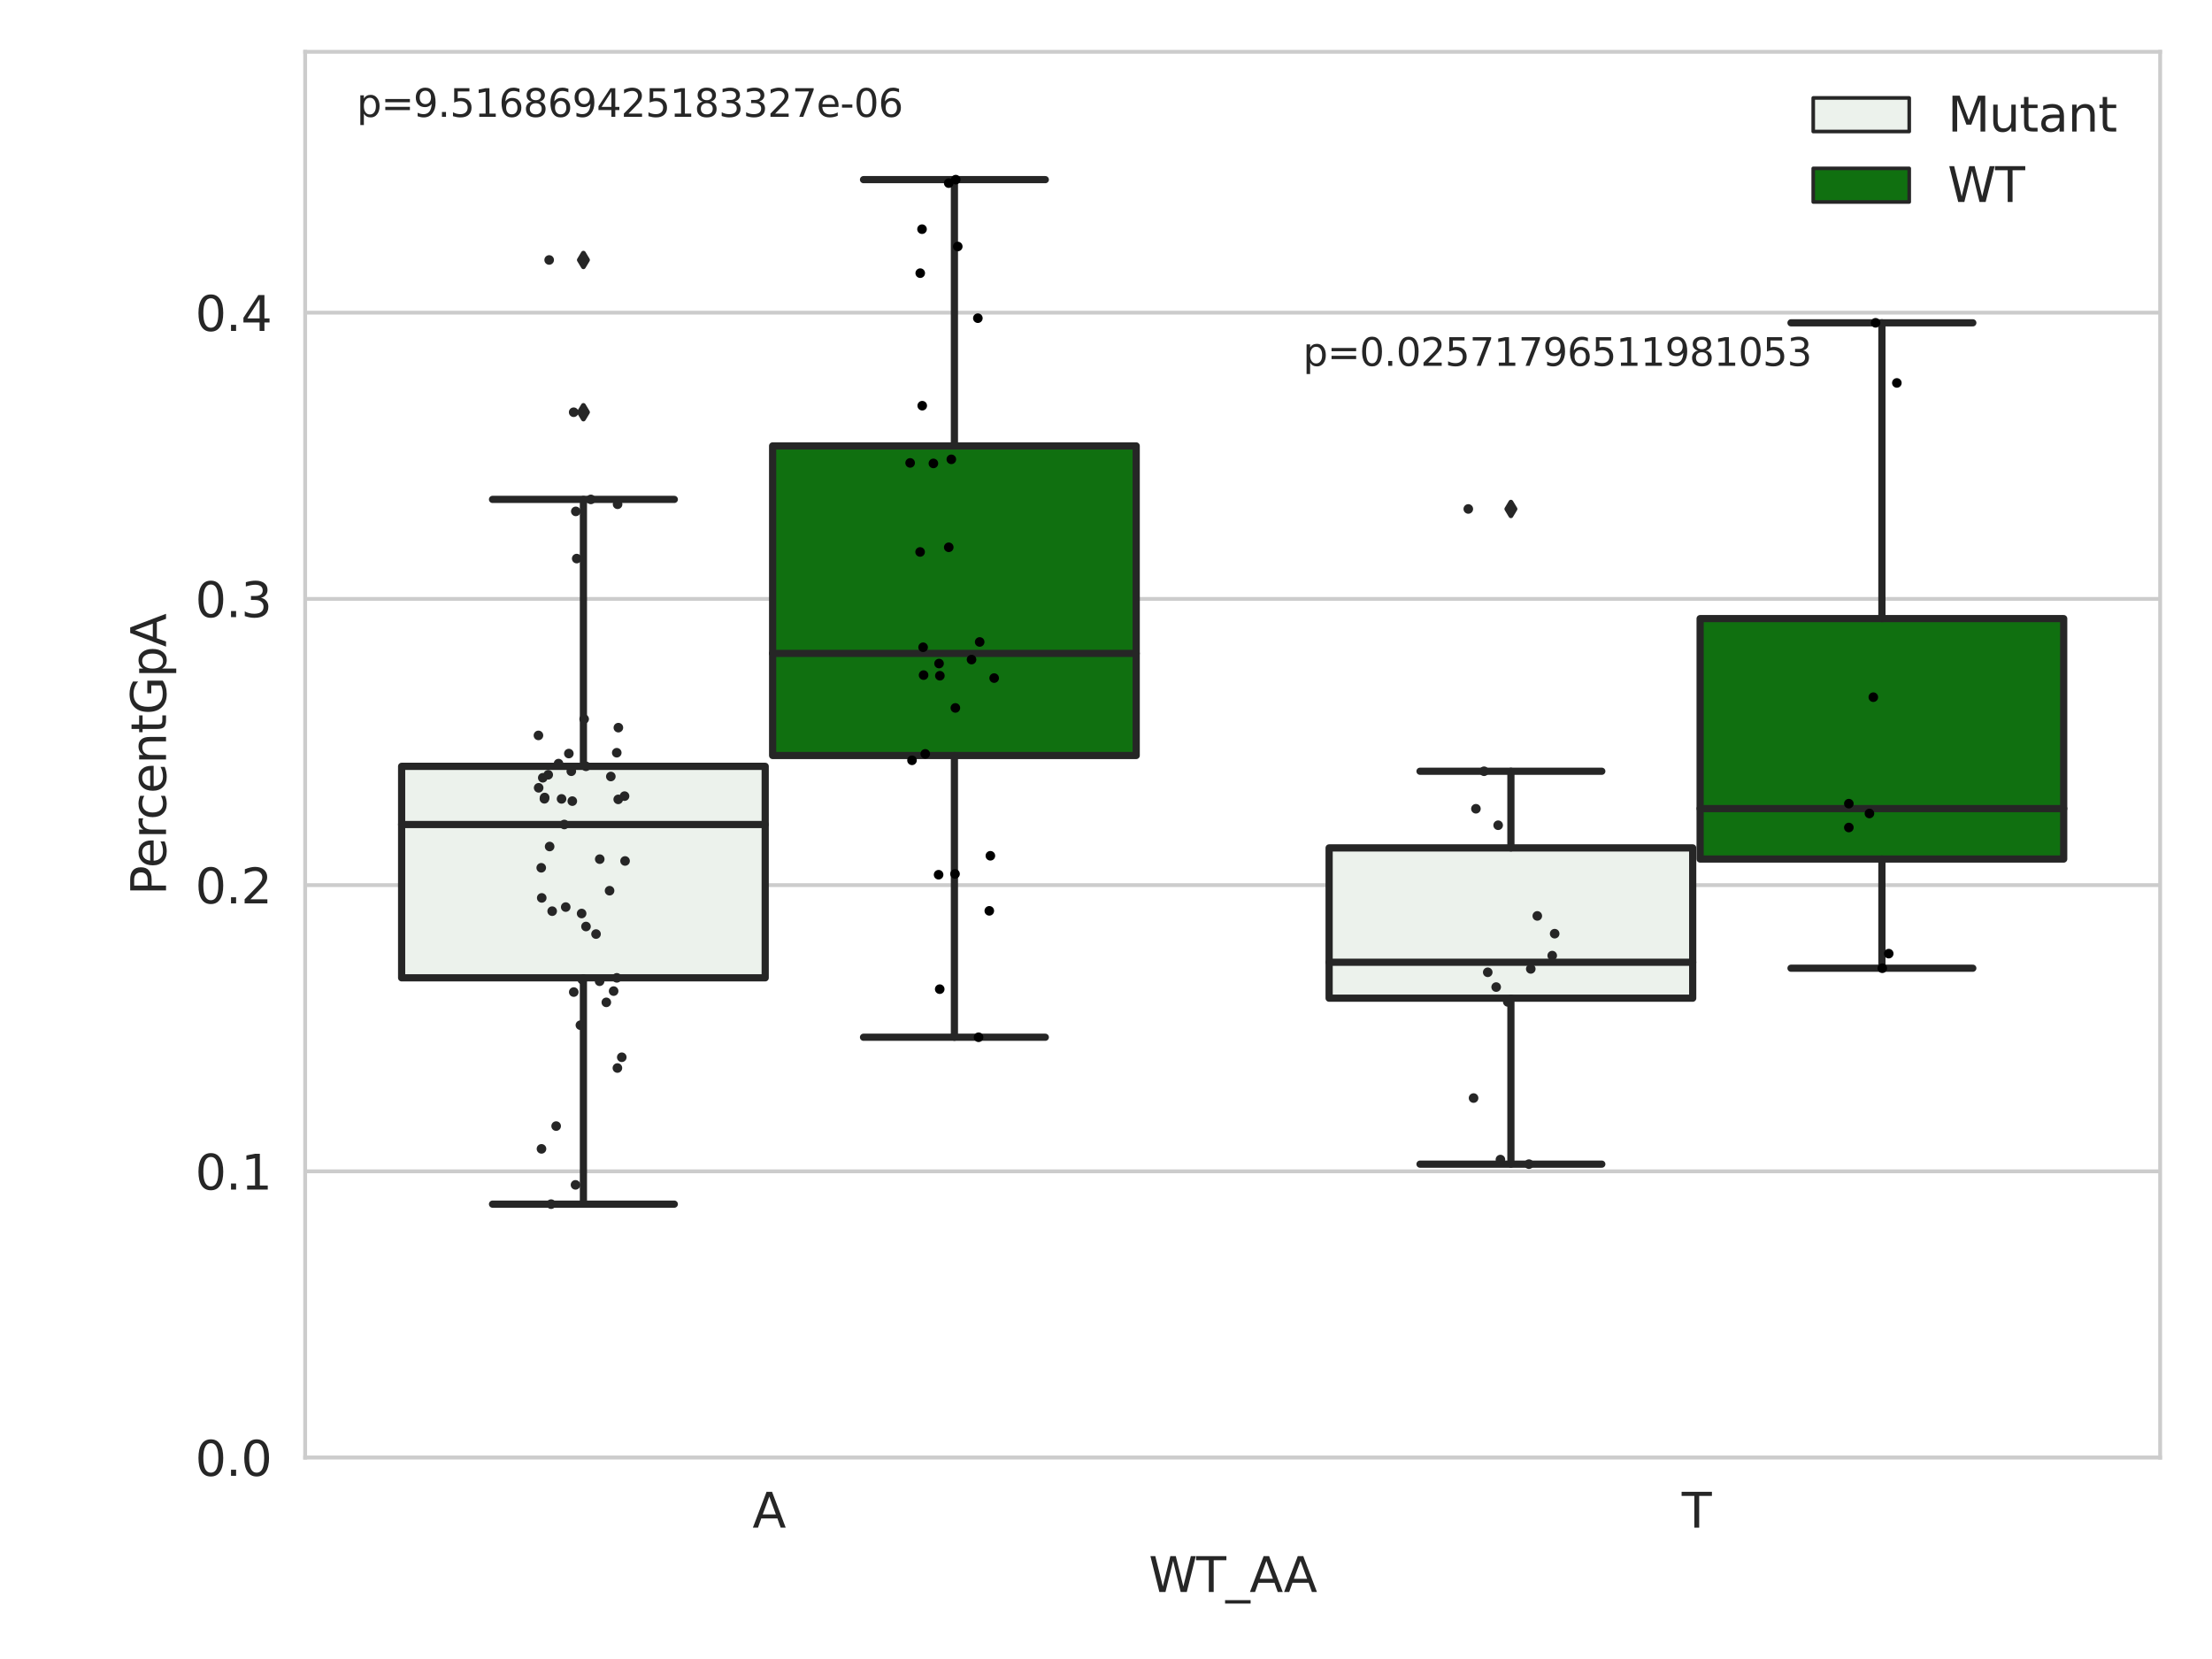 <?xml version="1.0" encoding="utf-8" standalone="no"?>
<!DOCTYPE svg PUBLIC "-//W3C//DTD SVG 1.1//EN"
  "http://www.w3.org/Graphics/SVG/1.1/DTD/svg11.dtd">
<svg xmlns:xlink="http://www.w3.org/1999/xlink" width="460.8pt" height="345.6pt" viewBox="0 0 460.8 345.6" xmlns="http://www.w3.org/2000/svg" version="1.1">
 <defs>
  <style type="text/css">*{stroke-linejoin: round; stroke-linecap: butt}</style>
 </defs>
 <g id="figure_1">
  <g id="patch_1">
   <path d="M 0 345.6 
L 460.8 345.6 
L 460.8 0 
L 0 0 
z
" style="fill: #ffffff"/>
  </g>
  <g id="axes_1">
   <g id="patch_2">
    <path d="M 63.571 303.64 
L 450 303.64 
L 450 10.8 
L 63.571 10.8 
z
" style="fill: #ffffff"/>
   </g>
   <g id="matplotlib.axis_1">
    <g id="xtick_1">
     <g id="text_1">
      <!-- A -->
      <g style="fill: #262626" transform="translate(156.758 318.238)scale(0.1 -0.1)">
       <defs>
        <path id="DejaVuSans-41" d="M 2188 4044 
L 1331 1722 
L 3047 1722 
L 2188 4044 
z
M 1831 4666 
L 2547 4666 
L 4325 0 
L 3669 0 
L 3244 1197 
L 1141 1197 
L 716 0 
L 50 0 
L 1831 4666 
z
" transform="scale(0.016)"/>
       </defs>
       <use xlink:href="#DejaVuSans-41"/>
      </g>
     </g>
    </g>
    <g id="xtick_2">
     <g id="text_2">
      <!-- T -->
      <g style="fill: #262626" transform="translate(350.339 318.238)scale(0.1 -0.1)">
       <defs>
        <path id="DejaVuSans-54" d="M -19 4666 
L 3928 4666 
L 3928 4134 
L 2272 4134 
L 2272 0 
L 1638 0 
L 1638 4134 
L -19 4134 
L -19 4666 
z
" transform="scale(0.016)"/>
       </defs>
       <use xlink:href="#DejaVuSans-54"/>
      </g>
     </g>
    </g>
    <g id="text_3">
     <!-- WT_AA -->
     <g style="fill: #262626" transform="translate(239.31 331.638)scale(0.1 -0.1)">
      <defs>
       <path id="DejaVuSans-57" d="M 213 4666 
L 850 4666 
L 1831 722 
L 2809 4666 
L 3519 4666 
L 4500 722 
L 5478 4666 
L 6119 4666 
L 4947 0 
L 4153 0 
L 3169 4050 
L 2175 0 
L 1381 0 
L 213 4666 
z
" transform="scale(0.016)"/>
       <path id="DejaVuSans-5f" d="M 3263 -1063 
L 3263 -1509 
L -63 -1509 
L -63 -1063 
L 3263 -1063 
z
" transform="scale(0.016)"/>
      </defs>
      <use xlink:href="#DejaVuSans-57"/>
      <use xlink:href="#DejaVuSans-54" x="98.877"/>
      <use xlink:href="#DejaVuSans-5f" x="159.961"/>
      <use xlink:href="#DejaVuSans-41" x="209.961"/>
      <use xlink:href="#DejaVuSans-41" x="281.119"/>
     </g>
    </g>
   </g>
   <g id="matplotlib.axis_2">
    <g id="ytick_1">
     <g id="line2d_1">
      <path d="M 63.571 303.64 
L 450 303.64 
" clip-path="url(#pad3e7ba32c)" style="fill: none; stroke: #cccccc; stroke-width: 0.8; stroke-linecap: round"/>
     </g>
     <g id="text_4">
      <!-- 0.0 -->
      <g style="fill: #262626" transform="translate(40.668 307.439)scale(0.1 -0.1)">
       <defs>
        <path id="DejaVuSans-30" d="M 2034 4250 
Q 1547 4250 1301 3770 
Q 1056 3291 1056 2328 
Q 1056 1369 1301 889 
Q 1547 409 2034 409 
Q 2525 409 2770 889 
Q 3016 1369 3016 2328 
Q 3016 3291 2770 3770 
Q 2525 4250 2034 4250 
z
M 2034 4750 
Q 2819 4750 3233 4129 
Q 3647 3509 3647 2328 
Q 3647 1150 3233 529 
Q 2819 -91 2034 -91 
Q 1250 -91 836 529 
Q 422 1150 422 2328 
Q 422 3509 836 4129 
Q 1250 4750 2034 4750 
z
" transform="scale(0.016)"/>
        <path id="DejaVuSans-2e" d="M 684 794 
L 1344 794 
L 1344 0 
L 684 0 
L 684 794 
z
" transform="scale(0.016)"/>
       </defs>
       <use xlink:href="#DejaVuSans-30"/>
       <use xlink:href="#DejaVuSans-2e" x="63.623"/>
       <use xlink:href="#DejaVuSans-30" x="95.41"/>
      </g>
     </g>
    </g>
    <g id="ytick_2">
     <g id="line2d_2">
      <path d="M 63.571 244.014 
L 450 244.014 
" clip-path="url(#pad3e7ba32c)" style="fill: none; stroke: #cccccc; stroke-width: 0.8; stroke-linecap: round"/>
     </g>
     <g id="text_5">
      <!-- 0.1 -->
      <g style="fill: #262626" transform="translate(40.668 247.813)scale(0.1 -0.1)">
       <defs>
        <path id="DejaVuSans-31" d="M 794 531 
L 1825 531 
L 1825 4091 
L 703 3866 
L 703 4441 
L 1819 4666 
L 2450 4666 
L 2450 531 
L 3481 531 
L 3481 0 
L 794 0 
L 794 531 
z
" transform="scale(0.016)"/>
       </defs>
       <use xlink:href="#DejaVuSans-30"/>
       <use xlink:href="#DejaVuSans-2e" x="63.623"/>
       <use xlink:href="#DejaVuSans-31" x="95.41"/>
      </g>
     </g>
    </g>
    <g id="ytick_3">
     <g id="line2d_3">
      <path d="M 63.571 184.388 
L 450 184.388 
" clip-path="url(#pad3e7ba32c)" style="fill: none; stroke: #cccccc; stroke-width: 0.8; stroke-linecap: round"/>
     </g>
     <g id="text_6">
      <!-- 0.2 -->
      <g style="fill: #262626" transform="translate(40.668 188.187)scale(0.1 -0.1)">
       <defs>
        <path id="DejaVuSans-32" d="M 1228 531 
L 3431 531 
L 3431 0 
L 469 0 
L 469 531 
Q 828 903 1448 1529 
Q 2069 2156 2228 2338 
Q 2531 2678 2651 2914 
Q 2772 3150 2772 3378 
Q 2772 3750 2511 3984 
Q 2250 4219 1831 4219 
Q 1534 4219 1204 4116 
Q 875 4013 500 3803 
L 500 4441 
Q 881 4594 1212 4672 
Q 1544 4750 1819 4750 
Q 2544 4750 2975 4387 
Q 3406 4025 3406 3419 
Q 3406 3131 3298 2873 
Q 3191 2616 2906 2266 
Q 2828 2175 2409 1742 
Q 1991 1309 1228 531 
z
" transform="scale(0.016)"/>
       </defs>
       <use xlink:href="#DejaVuSans-30"/>
       <use xlink:href="#DejaVuSans-2e" x="63.623"/>
       <use xlink:href="#DejaVuSans-32" x="95.41"/>
      </g>
     </g>
    </g>
    <g id="ytick_4">
     <g id="line2d_4">
      <path d="M 63.571 124.762 
L 450 124.762 
" clip-path="url(#pad3e7ba32c)" style="fill: none; stroke: #cccccc; stroke-width: 0.8; stroke-linecap: round"/>
     </g>
     <g id="text_7">
      <!-- 0.3 -->
      <g style="fill: #262626" transform="translate(40.668 128.561)scale(0.1 -0.1)">
       <defs>
        <path id="DejaVuSans-33" d="M 2597 2516 
Q 3050 2419 3304 2112 
Q 3559 1806 3559 1356 
Q 3559 666 3084 287 
Q 2609 -91 1734 -91 
Q 1441 -91 1130 -33 
Q 819 25 488 141 
L 488 750 
Q 750 597 1062 519 
Q 1375 441 1716 441 
Q 2309 441 2620 675 
Q 2931 909 2931 1356 
Q 2931 1769 2642 2001 
Q 2353 2234 1838 2234 
L 1294 2234 
L 1294 2753 
L 1863 2753 
Q 2328 2753 2575 2939 
Q 2822 3125 2822 3475 
Q 2822 3834 2567 4026 
Q 2313 4219 1838 4219 
Q 1578 4219 1281 4162 
Q 984 4106 628 3988 
L 628 4550 
Q 988 4650 1302 4700 
Q 1616 4750 1894 4750 
Q 2613 4750 3031 4423 
Q 3450 4097 3450 3541 
Q 3450 3153 3228 2886 
Q 3006 2619 2597 2516 
z
" transform="scale(0.016)"/>
       </defs>
       <use xlink:href="#DejaVuSans-30"/>
       <use xlink:href="#DejaVuSans-2e" x="63.623"/>
       <use xlink:href="#DejaVuSans-33" x="95.41"/>
      </g>
     </g>
    </g>
    <g id="ytick_5">
     <g id="line2d_5">
      <path d="M 63.571 65.136 
L 450 65.136 
" clip-path="url(#pad3e7ba32c)" style="fill: none; stroke: #cccccc; stroke-width: 0.8; stroke-linecap: round"/>
     </g>
     <g id="text_8">
      <!-- 0.4 -->
      <g style="fill: #262626" transform="translate(40.668 68.935)scale(0.1 -0.1)">
       <defs>
        <path id="DejaVuSans-34" d="M 2419 4116 
L 825 1625 
L 2419 1625 
L 2419 4116 
z
M 2253 4666 
L 3047 4666 
L 3047 1625 
L 3713 1625 
L 3713 1100 
L 3047 1100 
L 3047 0 
L 2419 0 
L 2419 1100 
L 313 1100 
L 313 1709 
L 2253 4666 
z
" transform="scale(0.016)"/>
       </defs>
       <use xlink:href="#DejaVuSans-30"/>
       <use xlink:href="#DejaVuSans-2e" x="63.623"/>
       <use xlink:href="#DejaVuSans-34" x="95.41"/>
      </g>
     </g>
    </g>
    <g id="text_9">
     <!-- PercentGpA -->
     <g style="fill: #262626" transform="translate(34.588 186.497)rotate(-90)scale(0.1 -0.1)">
      <defs>
       <path id="DejaVuSans-50" d="M 1259 4147 
L 1259 2394 
L 2053 2394 
Q 2494 2394 2734 2622 
Q 2975 2850 2975 3272 
Q 2975 3691 2734 3919 
Q 2494 4147 2053 4147 
L 1259 4147 
z
M 628 4666 
L 2053 4666 
Q 2838 4666 3239 4311 
Q 3641 3956 3641 3272 
Q 3641 2581 3239 2228 
Q 2838 1875 2053 1875 
L 1259 1875 
L 1259 0 
L 628 0 
L 628 4666 
z
" transform="scale(0.016)"/>
       <path id="DejaVuSans-65" d="M 3597 1894 
L 3597 1613 
L 953 1613 
Q 991 1019 1311 708 
Q 1631 397 2203 397 
Q 2534 397 2845 478 
Q 3156 559 3463 722 
L 3463 178 
Q 3153 47 2828 -22 
Q 2503 -91 2169 -91 
Q 1331 -91 842 396 
Q 353 884 353 1716 
Q 353 2575 817 3079 
Q 1281 3584 2069 3584 
Q 2775 3584 3186 3129 
Q 3597 2675 3597 1894 
z
M 3022 2063 
Q 3016 2534 2758 2815 
Q 2500 3097 2075 3097 
Q 1594 3097 1305 2825 
Q 1016 2553 972 2059 
L 3022 2063 
z
" transform="scale(0.016)"/>
       <path id="DejaVuSans-72" d="M 2631 2963 
Q 2534 3019 2420 3045 
Q 2306 3072 2169 3072 
Q 1681 3072 1420 2755 
Q 1159 2438 1159 1844 
L 1159 0 
L 581 0 
L 581 3500 
L 1159 3500 
L 1159 2956 
Q 1341 3275 1631 3429 
Q 1922 3584 2338 3584 
Q 2397 3584 2469 3576 
Q 2541 3569 2628 3553 
L 2631 2963 
z
" transform="scale(0.016)"/>
       <path id="DejaVuSans-63" d="M 3122 3366 
L 3122 2828 
Q 2878 2963 2633 3030 
Q 2388 3097 2138 3097 
Q 1578 3097 1268 2742 
Q 959 2388 959 1747 
Q 959 1106 1268 751 
Q 1578 397 2138 397 
Q 2388 397 2633 464 
Q 2878 531 3122 666 
L 3122 134 
Q 2881 22 2623 -34 
Q 2366 -91 2075 -91 
Q 1284 -91 818 406 
Q 353 903 353 1747 
Q 353 2603 823 3093 
Q 1294 3584 2113 3584 
Q 2378 3584 2631 3529 
Q 2884 3475 3122 3366 
z
" transform="scale(0.016)"/>
       <path id="DejaVuSans-6e" d="M 3513 2113 
L 3513 0 
L 2938 0 
L 2938 2094 
Q 2938 2591 2744 2837 
Q 2550 3084 2163 3084 
Q 1697 3084 1428 2787 
Q 1159 2491 1159 1978 
L 1159 0 
L 581 0 
L 581 3500 
L 1159 3500 
L 1159 2956 
Q 1366 3272 1645 3428 
Q 1925 3584 2291 3584 
Q 2894 3584 3203 3211 
Q 3513 2838 3513 2113 
z
" transform="scale(0.016)"/>
       <path id="DejaVuSans-74" d="M 1172 4494 
L 1172 3500 
L 2356 3500 
L 2356 3053 
L 1172 3053 
L 1172 1153 
Q 1172 725 1289 603 
Q 1406 481 1766 481 
L 2356 481 
L 2356 0 
L 1766 0 
Q 1100 0 847 248 
Q 594 497 594 1153 
L 594 3053 
L 172 3053 
L 172 3500 
L 594 3500 
L 594 4494 
L 1172 4494 
z
" transform="scale(0.016)"/>
       <path id="DejaVuSans-47" d="M 3809 666 
L 3809 1919 
L 2778 1919 
L 2778 2438 
L 4434 2438 
L 4434 434 
Q 4069 175 3628 42 
Q 3188 -91 2688 -91 
Q 1594 -91 976 548 
Q 359 1188 359 2328 
Q 359 3472 976 4111 
Q 1594 4750 2688 4750 
Q 3144 4750 3555 4637 
Q 3966 4525 4313 4306 
L 4313 3634 
Q 3963 3931 3569 4081 
Q 3175 4231 2741 4231 
Q 1884 4231 1454 3753 
Q 1025 3275 1025 2328 
Q 1025 1384 1454 906 
Q 1884 428 2741 428 
Q 3075 428 3337 486 
Q 3600 544 3809 666 
z
" transform="scale(0.016)"/>
       <path id="DejaVuSans-70" d="M 1159 525 
L 1159 -1331 
L 581 -1331 
L 581 3500 
L 1159 3500 
L 1159 2969 
Q 1341 3281 1617 3432 
Q 1894 3584 2278 3584 
Q 2916 3584 3314 3078 
Q 3713 2572 3713 1747 
Q 3713 922 3314 415 
Q 2916 -91 2278 -91 
Q 1894 -91 1617 61 
Q 1341 213 1159 525 
z
M 3116 1747 
Q 3116 2381 2855 2742 
Q 2594 3103 2138 3103 
Q 1681 3103 1420 2742 
Q 1159 2381 1159 1747 
Q 1159 1113 1420 752 
Q 1681 391 2138 391 
Q 2594 391 2855 752 
Q 3116 1113 3116 1747 
z
" transform="scale(0.016)"/>
      </defs>
      <use xlink:href="#DejaVuSans-50"/>
      <use xlink:href="#DejaVuSans-65" x="56.678"/>
      <use xlink:href="#DejaVuSans-72" x="118.201"/>
      <use xlink:href="#DejaVuSans-63" x="157.064"/>
      <use xlink:href="#DejaVuSans-65" x="212.045"/>
      <use xlink:href="#DejaVuSans-6e" x="273.568"/>
      <use xlink:href="#DejaVuSans-74" x="336.947"/>
      <use xlink:href="#DejaVuSans-47" x="376.156"/>
      <use xlink:href="#DejaVuSans-70" x="453.646"/>
      <use xlink:href="#DejaVuSans-41" x="517.123"/>
     </g>
    </g>
   </g>
   <g id="patch_3">
    <path d="M 83.666 203.7 
L 159.406 203.7 
L 159.406 159.64 
L 83.666 159.64 
L 83.666 203.7 
z
" clip-path="url(#pad3e7ba32c)" style="fill: #ecf2ec; stroke: #262626; stroke-width: 1.5; stroke-linejoin: miter"/>
   </g>
   <g id="patch_4">
    <path d="M 160.951 157.383 
L 236.691 157.383 
L 236.691 92.894 
L 160.951 92.894 
L 160.951 157.383 
z
" clip-path="url(#pad3e7ba32c)" style="fill: #107010; stroke: #262626; stroke-width: 1.5; stroke-linejoin: miter"/>
   </g>
   <g id="patch_5">
    <path d="M 276.88 207.942 
L 352.62 207.942 
L 352.62 176.633 
L 276.88 176.633 
L 276.88 207.942 
z
" clip-path="url(#pad3e7ba32c)" style="fill: #ecf2ec; stroke: #262626; stroke-width: 1.5; stroke-linejoin: miter"/>
   </g>
   <g id="patch_6">
    <path d="M 354.166 178.954 
L 429.906 178.954 
L 429.906 128.869 
L 354.166 128.869 
L 354.166 178.954 
z
" clip-path="url(#pad3e7ba32c)" style="fill: #107010; stroke: #262626; stroke-width: 1.5; stroke-linejoin: miter"/>
   </g>
   <g id="patch_7">
    <path d="M 160.178 303.64 
L 160.178 303.64 
L 160.178 303.64 
L 160.178 303.64 
z
" clip-path="url(#pad3e7ba32c)" style="fill: #ecf2ec; stroke: #262626; stroke-width: 0.75; stroke-linejoin: miter"/>
   </g>
   <g id="patch_8">
    <path d="M 160.178 303.64 
L 160.178 303.64 
L 160.178 303.64 
L 160.178 303.64 
z
" clip-path="url(#pad3e7ba32c)" style="fill: #107010; stroke: #262626; stroke-width: 0.75; stroke-linejoin: miter"/>
   </g>
   <g id="PathCollection_1"/>
   <g id="PathCollection_2"/>
   <g id="line2d_6">
    <path d="M 121.536 203.7 
L 121.536 250.846 
" clip-path="url(#pad3e7ba32c)" style="fill: none; stroke: #262626; stroke-width: 1.5; stroke-linecap: round"/>
   </g>
   <g id="line2d_7">
    <path d="M 121.536 159.64 
L 121.536 104.035 
" clip-path="url(#pad3e7ba32c)" style="fill: none; stroke: #262626; stroke-width: 1.5; stroke-linecap: round"/>
   </g>
   <g id="line2d_8">
    <path d="M 102.601 250.846 
L 140.471 250.846 
" clip-path="url(#pad3e7ba32c)" style="fill: none; stroke: #262626; stroke-width: 1.5; stroke-linecap: round"/>
   </g>
   <g id="line2d_9">
    <path d="M 102.601 104.035 
L 140.471 104.035 
" clip-path="url(#pad3e7ba32c)" style="fill: none; stroke: #262626; stroke-width: 1.5; stroke-linecap: round"/>
   </g>
   <g id="line2d_10">
    <defs>
     <path id="m703b420d44" d="M -0 1.414 
L 0.849 0 
L 0 -1.414 
L -0.849 -0 
z
" style="stroke: #262626; stroke-linejoin: miter"/>
    </defs>
    <g clip-path="url(#pad3e7ba32c)">
     <use xlink:href="#m703b420d44" x="121.536" y="85.874" style="fill: #262626; stroke: #262626; stroke-linejoin: miter"/>
     <use xlink:href="#m703b420d44" x="121.536" y="54.156" style="fill: #262626; stroke: #262626; stroke-linejoin: miter"/>
    </g>
   </g>
   <g id="line2d_11">
    <path d="M 198.821 157.383 
L 198.821 216.077 
" clip-path="url(#pad3e7ba32c)" style="fill: none; stroke: #262626; stroke-width: 1.5; stroke-linecap: round"/>
   </g>
   <g id="line2d_12">
    <path d="M 198.821 92.894 
L 198.821 37.422 
" clip-path="url(#pad3e7ba32c)" style="fill: none; stroke: #262626; stroke-width: 1.5; stroke-linecap: round"/>
   </g>
   <g id="line2d_13">
    <path d="M 179.886 216.077 
L 217.756 216.077 
" clip-path="url(#pad3e7ba32c)" style="fill: none; stroke: #262626; stroke-width: 1.5; stroke-linecap: round"/>
   </g>
   <g id="line2d_14">
    <path d="M 179.886 37.422 
L 217.756 37.422 
" clip-path="url(#pad3e7ba32c)" style="fill: none; stroke: #262626; stroke-width: 1.5; stroke-linecap: round"/>
   </g>
   <g id="line2d_15"/>
   <g id="line2d_16">
    <path d="M 314.75 207.942 
L 314.75 242.512 
" clip-path="url(#pad3e7ba32c)" style="fill: none; stroke: #262626; stroke-width: 1.5; stroke-linecap: round"/>
   </g>
   <g id="line2d_17">
    <path d="M 314.75 176.633 
L 314.75 160.666 
" clip-path="url(#pad3e7ba32c)" style="fill: none; stroke: #262626; stroke-width: 1.5; stroke-linecap: round"/>
   </g>
   <g id="line2d_18">
    <path d="M 295.815 242.512 
L 333.685 242.512 
" clip-path="url(#pad3e7ba32c)" style="fill: none; stroke: #262626; stroke-width: 1.5; stroke-linecap: round"/>
   </g>
   <g id="line2d_19">
    <path d="M 295.815 160.666 
L 333.685 160.666 
" clip-path="url(#pad3e7ba32c)" style="fill: none; stroke: #262626; stroke-width: 1.5; stroke-linecap: round"/>
   </g>
   <g id="line2d_20">
    <g clip-path="url(#pad3e7ba32c)">
     <use xlink:href="#m703b420d44" x="314.75" y="106.025" style="fill: #262626; stroke: #262626; stroke-linejoin: miter"/>
    </g>
   </g>
   <g id="line2d_21">
    <path d="M 392.036 178.954 
L 392.036 201.698 
" clip-path="url(#pad3e7ba32c)" style="fill: none; stroke: #262626; stroke-width: 1.5; stroke-linecap: round"/>
   </g>
   <g id="line2d_22">
    <path d="M 392.036 128.869 
L 392.036 67.249 
" clip-path="url(#pad3e7ba32c)" style="fill: none; stroke: #262626; stroke-width: 1.5; stroke-linecap: round"/>
   </g>
   <g id="line2d_23">
    <path d="M 373.101 201.698 
L 410.971 201.698 
" clip-path="url(#pad3e7ba32c)" style="fill: none; stroke: #262626; stroke-width: 1.5; stroke-linecap: round"/>
   </g>
   <g id="line2d_24">
    <path d="M 373.101 67.249 
L 410.971 67.249 
" clip-path="url(#pad3e7ba32c)" style="fill: none; stroke: #262626; stroke-width: 1.5; stroke-linecap: round"/>
   </g>
   <g id="line2d_25"/>
   <g id="line2d_26">
    <path d="M 83.666 171.757 
L 159.406 171.757 
" clip-path="url(#pad3e7ba32c)" style="fill: none; stroke: #262626; stroke-width: 1.5; stroke-linecap: round"/>
   </g>
   <g id="line2d_27">
    <path d="M 160.951 136.119 
L 236.691 136.119 
" clip-path="url(#pad3e7ba32c)" style="fill: none; stroke: #262626; stroke-width: 1.5; stroke-linecap: round"/>
   </g>
   <g id="line2d_28">
    <path d="M 276.88 200.457 
L 352.62 200.457 
" clip-path="url(#pad3e7ba32c)" style="fill: none; stroke: #262626; stroke-width: 1.5; stroke-linecap: round"/>
   </g>
   <g id="line2d_29">
    <path d="M 354.166 168.439 
L 429.906 168.439 
" clip-path="url(#pad3e7ba32c)" style="fill: none; stroke: #262626; stroke-width: 1.5; stroke-linecap: round"/>
   </g>
   <g id="patch_9">
    <path d="M 63.571 303.64 
L 63.571 10.8 
" style="fill: none; stroke: #cccccc; stroke-width: 0.8; stroke-linejoin: miter; stroke-linecap: square"/>
   </g>
   <g id="patch_10">
    <path d="M 450 303.64 
L 450 10.8 
" style="fill: none; stroke: #cccccc; stroke-width: 0.8; stroke-linejoin: miter; stroke-linecap: square"/>
   </g>
   <g id="patch_11">
    <path d="M 63.571 303.64 
L 450 303.64 
" style="fill: none; stroke: #cccccc; stroke-width: 0.8; stroke-linejoin: miter; stroke-linecap: square"/>
   </g>
   <g id="patch_12">
    <path d="M 63.571 10.8 
L 450 10.8 
" style="fill: none; stroke: #cccccc; stroke-width: 0.8; stroke-linejoin: miter; stroke-linecap: square"/>
   </g>
   <g id="PathCollection_3">
    <defs>
     <path id="C0_0_dfefd62c3a" d="M 0 1 
C 0.265 1 0.52 0.895 0.707 0.707 
C 0.895 0.52 1 0.265 1 -0 
C 1 -0.265 0.895 -0.52 0.707 -0.707 
C 0.52 -0.895 0.265 -1 0 -1 
C -0.265 -1 -0.52 -0.895 -0.707 -0.707 
C -0.895 -0.52 -1 -0.265 -1 0 
C -1 0.265 -0.895 0.52 -0.707 0.707 
C -0.52 0.895 -0.265 1 0 1 
z
"/>
    </defs>
    <g clip-path="url(#pad3e7ba32c)">
     <use xlink:href="#C0_0_dfefd62c3a" x="112.168" y="153.199" style="fill: #262626"/>
    </g>
    <g clip-path="url(#pad3e7ba32c)">
     <use xlink:href="#C0_0_dfefd62c3a" x="116.981" y="166.424" style="fill: #262626"/>
    </g>
    <g clip-path="url(#pad3e7ba32c)">
     <use xlink:href="#C0_0_dfefd62c3a" x="116.354" y="159.071" style="fill: #262626"/>
    </g>
    <g clip-path="url(#pad3e7ba32c)">
     <use xlink:href="#C0_0_dfefd62c3a" x="112.854" y="187.048" style="fill: #262626"/>
    </g>
    <g clip-path="url(#pad3e7ba32c)">
     <use xlink:href="#C0_0_dfefd62c3a" x="121.162" y="190.301" style="fill: #262626"/>
    </g>
    <g clip-path="url(#pad3e7ba32c)">
     <use xlink:href="#C0_0_dfefd62c3a" x="112.213" y="164.114" style="fill: #262626"/>
    </g>
    <g clip-path="url(#pad3e7ba32c)">
     <use xlink:href="#C0_0_dfefd62c3a" x="119.506" y="85.874" style="fill: #262626"/>
    </g>
    <g clip-path="url(#pad3e7ba32c)">
     <use xlink:href="#C0_0_dfefd62c3a" x="129.526" y="220.244" style="fill: #262626"/>
    </g>
    <g clip-path="url(#pad3e7ba32c)">
     <use xlink:href="#C0_0_dfefd62c3a" x="117.553" y="171.757" style="fill: #262626"/>
    </g>
    <g clip-path="url(#pad3e7ba32c)">
     <use xlink:href="#C0_0_dfefd62c3a" x="128.818" y="151.582" style="fill: #262626"/>
    </g>
    <g clip-path="url(#pad3e7ba32c)">
     <use xlink:href="#C0_0_dfefd62c3a" x="124.938" y="178.976" style="fill: #262626"/>
    </g>
    <g clip-path="url(#pad3e7ba32c)">
     <use xlink:href="#C0_0_dfefd62c3a" x="120.139" y="116.363" style="fill: #262626"/>
    </g>
    <g clip-path="url(#pad3e7ba32c)">
     <use xlink:href="#C0_0_dfefd62c3a" x="113.465" y="166.133" style="fill: #262626"/>
    </g>
    <g clip-path="url(#pad3e7ba32c)">
     <use xlink:href="#C0_0_dfefd62c3a" x="120.908" y="213.565" style="fill: #262626"/>
    </g>
    <g clip-path="url(#pad3e7ba32c)">
     <use xlink:href="#C0_0_dfefd62c3a" x="122.071" y="159.64" style="fill: #262626"/>
    </g>
    <g clip-path="url(#pad3e7ba32c)">
     <use xlink:href="#C0_0_dfefd62c3a" x="130.212" y="179.357" style="fill: #262626"/>
    </g>
    <g clip-path="url(#pad3e7ba32c)">
     <use xlink:href="#C0_0_dfefd62c3a" x="123.088" y="104.035" style="fill: #262626"/>
    </g>
    <g clip-path="url(#pad3e7ba32c)">
     <use xlink:href="#C0_0_dfefd62c3a" x="112.75" y="180.775" style="fill: #262626"/>
    </g>
    <g clip-path="url(#pad3e7ba32c)">
     <use xlink:href="#C0_0_dfefd62c3a" x="127.829" y="206.464" style="fill: #262626"/>
    </g>
    <g clip-path="url(#pad3e7ba32c)">
     <use xlink:href="#C0_0_dfefd62c3a" x="114.402" y="54.156" style="fill: #262626"/>
    </g>
    <g clip-path="url(#pad3e7ba32c)">
     <use xlink:href="#C0_0_dfefd62c3a" x="114.205" y="161.398" style="fill: #262626"/>
    </g>
    <g clip-path="url(#pad3e7ba32c)">
     <use xlink:href="#C0_0_dfefd62c3a" x="119.524" y="206.665" style="fill: #262626"/>
    </g>
    <g clip-path="url(#pad3e7ba32c)">
     <use xlink:href="#C0_0_dfefd62c3a" x="115.027" y="189.812" style="fill: #262626"/>
    </g>
    <g clip-path="url(#pad3e7ba32c)">
     <use xlink:href="#C0_0_dfefd62c3a" x="115.856" y="234.584" style="fill: #262626"/>
    </g>
    <g clip-path="url(#pad3e7ba32c)">
     <use xlink:href="#C0_0_dfefd62c3a" x="119.014" y="160.666" style="fill: #262626"/>
    </g>
    <g clip-path="url(#pad3e7ba32c)">
     <use xlink:href="#C0_0_dfefd62c3a" x="128.496" y="203.7" style="fill: #262626"/>
    </g>
    <g clip-path="url(#pad3e7ba32c)">
     <use xlink:href="#C0_0_dfefd62c3a" x="128.616" y="222.487" style="fill: #262626"/>
    </g>
    <g clip-path="url(#pad3e7ba32c)">
     <use xlink:href="#C0_0_dfefd62c3a" x="119.89" y="246.827" style="fill: #262626"/>
    </g>
    <g clip-path="url(#pad3e7ba32c)">
     <use xlink:href="#C0_0_dfefd62c3a" x="112.801" y="239.328" style="fill: #262626"/>
    </g>
    <g clip-path="url(#pad3e7ba32c)">
     <use xlink:href="#C0_0_dfefd62c3a" x="121.689" y="149.792" style="fill: #262626"/>
    </g>
    <g clip-path="url(#pad3e7ba32c)">
     <use xlink:href="#C0_0_dfefd62c3a" x="126.308" y="208.807" style="fill: #262626"/>
    </g>
    <g clip-path="url(#pad3e7ba32c)">
     <use xlink:href="#C0_0_dfefd62c3a" x="114.805" y="250.846" style="fill: #262626"/>
    </g>
    <g clip-path="url(#pad3e7ba32c)">
     <use xlink:href="#C0_0_dfefd62c3a" x="128.481" y="156.807" style="fill: #262626"/>
    </g>
    <g clip-path="url(#pad3e7ba32c)">
     <use xlink:href="#C0_0_dfefd62c3a" x="114.499" y="176.345" style="fill: #262626"/>
    </g>
    <g clip-path="url(#pad3e7ba32c)">
     <use xlink:href="#C0_0_dfefd62c3a" x="119.949" y="106.53" style="fill: #262626"/>
    </g>
    <g clip-path="url(#pad3e7ba32c)">
     <use xlink:href="#C0_0_dfefd62c3a" x="119.221" y="166.889" style="fill: #262626"/>
    </g>
    <g clip-path="url(#pad3e7ba32c)">
     <use xlink:href="#C0_0_dfefd62c3a" x="130.106" y="165.847" style="fill: #262626"/>
    </g>
    <g clip-path="url(#pad3e7ba32c)">
     <use xlink:href="#C0_0_dfefd62c3a" x="122.074" y="193.008" style="fill: #262626"/>
    </g>
    <g clip-path="url(#pad3e7ba32c)">
     <use xlink:href="#C0_0_dfefd62c3a" x="124.163" y="194.582" style="fill: #262626"/>
    </g>
    <g clip-path="url(#pad3e7ba32c)">
     <use xlink:href="#C0_0_dfefd62c3a" x="128.656" y="105.048" style="fill: #262626"/>
    </g>
    <g clip-path="url(#pad3e7ba32c)">
     <use xlink:href="#C0_0_dfefd62c3a" x="126.985" y="185.55" style="fill: #262626"/>
    </g>
    <g clip-path="url(#pad3e7ba32c)">
     <use xlink:href="#C0_0_dfefd62c3a" x="124.908" y="204.412" style="fill: #262626"/>
    </g>
    <g clip-path="url(#pad3e7ba32c)">
     <use xlink:href="#C0_0_dfefd62c3a" x="128.788" y="166.524" style="fill: #262626"/>
    </g>
    <g clip-path="url(#pad3e7ba32c)">
     <use xlink:href="#C0_0_dfefd62c3a" x="118.502" y="156.978" style="fill: #262626"/>
    </g>
    <g clip-path="url(#pad3e7ba32c)">
     <use xlink:href="#C0_0_dfefd62c3a" x="121.305" y="204.078" style="fill: #262626"/>
    </g>
    <g clip-path="url(#pad3e7ba32c)">
     <use xlink:href="#C0_0_dfefd62c3a" x="113.07" y="162.025" style="fill: #262626"/>
    </g>
    <g clip-path="url(#pad3e7ba32c)">
     <use xlink:href="#C0_0_dfefd62c3a" x="127.246" y="161.758" style="fill: #262626"/>
    </g>
    <g clip-path="url(#pad3e7ba32c)">
     <use xlink:href="#C0_0_dfefd62c3a" x="113.41" y="166.405" style="fill: #262626"/>
    </g>
    <g clip-path="url(#pad3e7ba32c)">
     <use xlink:href="#C0_0_dfefd62c3a" x="117.852" y="188.96" style="fill: #262626"/>
    </g>
   </g>
   <g id="PathCollection_4">
    <defs>
     <path id="C1_0_f529aae32b" d="M 0 1 
C 0.265 1 0.52 0.895 0.707 0.707 
C 0.895 0.52 1 0.265 1 -0 
C 1 -0.265 0.895 -0.52 0.707 -0.707 
C 0.52 -0.895 0.265 -1 0 -1 
C -0.265 -1 -0.52 -0.895 -0.707 -0.707 
C -0.895 -0.52 -1 -0.265 -1 0 
C -1 0.265 -0.895 0.52 -0.707 0.707 
C -0.52 0.895 -0.265 1 0 1 
z
"/>
    </defs>
    <g clip-path="url(#pad3e7ba32c)">
     <use xlink:href="#C1_0_f529aae32b" x="199.101" y="37.422"/>
    </g>
    <g clip-path="url(#pad3e7ba32c)">
     <use xlink:href="#C1_0_f529aae32b" x="198.178" y="95.687"/>
    </g>
    <g clip-path="url(#pad3e7ba32c)">
     <use xlink:href="#C1_0_f529aae32b" x="195.794" y="140.768"/>
    </g>
    <g clip-path="url(#pad3e7ba32c)">
     <use xlink:href="#C1_0_f529aae32b" x="192.301" y="134.836"/>
    </g>
    <g clip-path="url(#pad3e7ba32c)">
     <use xlink:href="#C1_0_f529aae32b" x="202.388" y="137.402"/>
    </g>
    <g clip-path="url(#pad3e7ba32c)">
     <use xlink:href="#C1_0_f529aae32b" x="192.747" y="157.048"/>
    </g>
    <g clip-path="url(#pad3e7ba32c)">
     <use xlink:href="#C1_0_f529aae32b" x="198.95" y="182.057"/>
    </g>
    <g clip-path="url(#pad3e7ba32c)">
     <use xlink:href="#C1_0_f529aae32b" x="189.598" y="96.433"/>
    </g>
    <g clip-path="url(#pad3e7ba32c)">
     <use xlink:href="#C1_0_f529aae32b" x="192.399" y="140.636"/>
    </g>
    <g clip-path="url(#pad3e7ba32c)">
     <use xlink:href="#C1_0_f529aae32b" x="203.706" y="66.283"/>
    </g>
    <g clip-path="url(#pad3e7ba32c)">
     <use xlink:href="#C1_0_f529aae32b" x="195.528" y="182.218"/>
    </g>
    <g clip-path="url(#pad3e7ba32c)">
     <use xlink:href="#C1_0_f529aae32b" x="192.118" y="84.513"/>
    </g>
    <g clip-path="url(#pad3e7ba32c)">
     <use xlink:href="#C1_0_f529aae32b" x="203.854" y="216.077"/>
    </g>
    <g clip-path="url(#pad3e7ba32c)">
     <use xlink:href="#C1_0_f529aae32b" x="192.074" y="47.741"/>
    </g>
    <g clip-path="url(#pad3e7ba32c)">
     <use xlink:href="#C1_0_f529aae32b" x="195.762" y="206.06"/>
    </g>
    <g clip-path="url(#pad3e7ba32c)">
     <use xlink:href="#C1_0_f529aae32b" x="204.085" y="133.732"/>
    </g>
    <g clip-path="url(#pad3e7ba32c)">
     <use xlink:href="#C1_0_f529aae32b" x="206.313" y="178.275"/>
    </g>
    <g clip-path="url(#pad3e7ba32c)">
     <use xlink:href="#C1_0_f529aae32b" x="195.621" y="138.227"/>
    </g>
    <g clip-path="url(#pad3e7ba32c)">
     <use xlink:href="#C1_0_f529aae32b" x="197.639" y="38.147"/>
    </g>
    <g clip-path="url(#pad3e7ba32c)">
     <use xlink:href="#C1_0_f529aae32b" x="207.102" y="141.257"/>
    </g>
    <g clip-path="url(#pad3e7ba32c)">
     <use xlink:href="#C1_0_f529aae32b" x="199.517" y="51.349"/>
    </g>
    <g clip-path="url(#pad3e7ba32c)">
     <use xlink:href="#C1_0_f529aae32b" x="197.642" y="114.01"/>
    </g>
    <g clip-path="url(#pad3e7ba32c)">
     <use xlink:href="#C1_0_f529aae32b" x="206.089" y="189.744"/>
    </g>
    <g clip-path="url(#pad3e7ba32c)">
     <use xlink:href="#C1_0_f529aae32b" x="194.443" y="96.539"/>
    </g>
    <g clip-path="url(#pad3e7ba32c)">
     <use xlink:href="#C1_0_f529aae32b" x="189.988" y="158.388"/>
    </g>
    <g clip-path="url(#pad3e7ba32c)">
     <use xlink:href="#C1_0_f529aae32b" x="191.674" y="114.982"/>
    </g>
    <g clip-path="url(#pad3e7ba32c)">
     <use xlink:href="#C1_0_f529aae32b" x="199.021" y="147.474"/>
    </g>
    <g clip-path="url(#pad3e7ba32c)">
     <use xlink:href="#C1_0_f529aae32b" x="191.702" y="56.904"/>
    </g>
   </g>
   <g id="PathCollection_5">
    <defs>
     <path id="C2_0_2777a8b3dd" d="M 0 1 
C 0.265 1 0.52 0.895 0.707 0.707 
C 0.895 0.52 1 0.265 1 -0 
C 1 -0.265 0.895 -0.52 0.707 -0.707 
C 0.52 -0.895 0.265 -1 0 -1 
C -0.265 -1 -0.52 -0.895 -0.707 -0.707 
C -0.895 -0.52 -1 -0.265 -1 0 
C -1 0.265 -0.895 0.52 -0.707 0.707 
C -0.52 0.895 -0.265 1 0 1 
z
"/>
    </defs>
    <g clip-path="url(#pad3e7ba32c)">
     <use xlink:href="#C2_0_2777a8b3dd" x="305.874" y="106.025" style="fill: #262626"/>
    </g>
    <g clip-path="url(#pad3e7ba32c)">
     <use xlink:href="#C2_0_2777a8b3dd" x="312.094" y="171.91" style="fill: #262626"/>
    </g>
    <g clip-path="url(#pad3e7ba32c)">
     <use xlink:href="#C2_0_2777a8b3dd" x="320.247" y="190.802" style="fill: #262626"/>
    </g>
    <g clip-path="url(#pad3e7ba32c)">
     <use xlink:href="#C2_0_2777a8b3dd" x="323.866" y="194.501" style="fill: #262626"/>
    </g>
    <g clip-path="url(#pad3e7ba32c)">
     <use xlink:href="#C2_0_2777a8b3dd" x="318.506" y="242.512" style="fill: #262626"/>
    </g>
    <g clip-path="url(#pad3e7ba32c)">
     <use xlink:href="#C2_0_2777a8b3dd" x="312.566" y="241.562" style="fill: #262626"/>
    </g>
    <g clip-path="url(#pad3e7ba32c)">
     <use xlink:href="#C2_0_2777a8b3dd" x="318.888" y="201.843" style="fill: #262626"/>
    </g>
    <g clip-path="url(#pad3e7ba32c)">
     <use xlink:href="#C2_0_2777a8b3dd" x="314.101" y="208.714" style="fill: #262626"/>
    </g>
    <g clip-path="url(#pad3e7ba32c)">
     <use xlink:href="#C2_0_2777a8b3dd" x="306.972" y="228.745" style="fill: #262626"/>
    </g>
    <g clip-path="url(#pad3e7ba32c)">
     <use xlink:href="#C2_0_2777a8b3dd" x="323.356" y="199.07" style="fill: #262626"/>
    </g>
    <g clip-path="url(#pad3e7ba32c)">
     <use xlink:href="#C2_0_2777a8b3dd" x="309.155" y="160.666" style="fill: #262626"/>
    </g>
    <g clip-path="url(#pad3e7ba32c)">
     <use xlink:href="#C2_0_2777a8b3dd" x="311.68" y="205.624" style="fill: #262626"/>
    </g>
    <g clip-path="url(#pad3e7ba32c)">
     <use xlink:href="#C2_0_2777a8b3dd" x="309.924" y="202.543" style="fill: #262626"/>
    </g>
    <g clip-path="url(#pad3e7ba32c)">
     <use xlink:href="#C2_0_2777a8b3dd" x="307.46" y="168.479" style="fill: #262626"/>
    </g>
   </g>
   <g id="PathCollection_6">
    <defs>
     <path id="C3_0_51f108455d" d="M 0 1 
C 0.265 1 0.52 0.895 0.707 0.707 
C 0.895 0.52 1 0.265 1 -0 
C 1 -0.265 0.895 -0.52 0.707 -0.707 
C 0.52 -0.895 0.265 -1 0 -1 
C -0.265 -1 -0.52 -0.895 -0.707 -0.707 
C -0.895 -0.52 -1 -0.265 -1 0 
C -1 0.265 -0.895 0.52 -0.707 0.707 
C -0.52 0.895 -0.265 1 0 1 
z
"/>
    </defs>
    <g clip-path="url(#pad3e7ba32c)">
     <use xlink:href="#C3_0_51f108455d" x="390.246" y="145.235"/>
    </g>
    <g clip-path="url(#pad3e7ba32c)">
     <use xlink:href="#C3_0_51f108455d" x="385.149" y="167.413"/>
    </g>
    <g clip-path="url(#pad3e7ba32c)">
     <use xlink:href="#C3_0_51f108455d" x="389.438" y="169.466"/>
    </g>
    <g clip-path="url(#pad3e7ba32c)">
     <use xlink:href="#C3_0_51f108455d" x="392.116" y="201.698"/>
    </g>
    <g clip-path="url(#pad3e7ba32c)">
     <use xlink:href="#C3_0_51f108455d" x="385.148" y="172.385"/>
    </g>
    <g clip-path="url(#pad3e7ba32c)">
     <use xlink:href="#C3_0_51f108455d" x="393.455" y="198.661"/>
    </g>
    <g clip-path="url(#pad3e7ba32c)">
     <use xlink:href="#C3_0_51f108455d" x="395.149" y="79.771"/>
    </g>
    <g clip-path="url(#pad3e7ba32c)">
     <use xlink:href="#C3_0_51f108455d" x="390.717" y="67.249"/>
    </g>
   </g>
   <g id="text_10">
    <!-- 49 -->
    <g style="fill: #262626" transform="translate(131.196 -680.189)scale(0.1 -0.1)">
     <defs>
      <path id="DejaVuSans-39" d="M 703 97 
L 703 672 
Q 941 559 1184 500 
Q 1428 441 1663 441 
Q 2288 441 2617 861 
Q 2947 1281 2994 2138 
Q 2813 1869 2534 1725 
Q 2256 1581 1919 1581 
Q 1219 1581 811 2004 
Q 403 2428 403 3163 
Q 403 3881 828 4315 
Q 1253 4750 1959 4750 
Q 2769 4750 3195 4129 
Q 3622 3509 3622 2328 
Q 3622 1225 3098 567 
Q 2575 -91 1691 -91 
Q 1453 -91 1209 -44 
Q 966 3 703 97 
z
M 1959 2075 
Q 2384 2075 2632 2365 
Q 2881 2656 2881 3163 
Q 2881 3666 2632 3958 
Q 2384 4250 1959 4250 
Q 1534 4250 1286 3958 
Q 1038 3666 1038 3163 
Q 1038 2656 1286 2365 
Q 1534 2075 1959 2075 
z
" transform="scale(0.016)"/>
     </defs>
     <use xlink:href="#DejaVuSans-34"/>
     <use xlink:href="#DejaVuSans-39" x="63.623"/>
    </g>
   </g>
   <g id="text_11">
    <!-- p=9.516869425183327e-06 -->
    <g style="fill: #262626" transform="translate(74.319 24.343)scale(0.08 -0.08)">
     <defs>
      <path id="DejaVuSans-3d" d="M 678 2906 
L 4684 2906 
L 4684 2381 
L 678 2381 
L 678 2906 
z
M 678 1631 
L 4684 1631 
L 4684 1100 
L 678 1100 
L 678 1631 
z
" transform="scale(0.016)"/>
      <path id="DejaVuSans-35" d="M 691 4666 
L 3169 4666 
L 3169 4134 
L 1269 4134 
L 1269 2991 
Q 1406 3038 1543 3061 
Q 1681 3084 1819 3084 
Q 2600 3084 3056 2656 
Q 3513 2228 3513 1497 
Q 3513 744 3044 326 
Q 2575 -91 1722 -91 
Q 1428 -91 1123 -41 
Q 819 9 494 109 
L 494 744 
Q 775 591 1075 516 
Q 1375 441 1709 441 
Q 2250 441 2565 725 
Q 2881 1009 2881 1497 
Q 2881 1984 2565 2268 
Q 2250 2553 1709 2553 
Q 1456 2553 1204 2497 
Q 953 2441 691 2322 
L 691 4666 
z
" transform="scale(0.016)"/>
      <path id="DejaVuSans-36" d="M 2113 2584 
Q 1688 2584 1439 2293 
Q 1191 2003 1191 1497 
Q 1191 994 1439 701 
Q 1688 409 2113 409 
Q 2538 409 2786 701 
Q 3034 994 3034 1497 
Q 3034 2003 2786 2293 
Q 2538 2584 2113 2584 
z
M 3366 4563 
L 3366 3988 
Q 3128 4100 2886 4159 
Q 2644 4219 2406 4219 
Q 1781 4219 1451 3797 
Q 1122 3375 1075 2522 
Q 1259 2794 1537 2939 
Q 1816 3084 2150 3084 
Q 2853 3084 3261 2657 
Q 3669 2231 3669 1497 
Q 3669 778 3244 343 
Q 2819 -91 2113 -91 
Q 1303 -91 875 529 
Q 447 1150 447 2328 
Q 447 3434 972 4092 
Q 1497 4750 2381 4750 
Q 2619 4750 2861 4703 
Q 3103 4656 3366 4563 
z
" transform="scale(0.016)"/>
      <path id="DejaVuSans-38" d="M 2034 2216 
Q 1584 2216 1326 1975 
Q 1069 1734 1069 1313 
Q 1069 891 1326 650 
Q 1584 409 2034 409 
Q 2484 409 2743 651 
Q 3003 894 3003 1313 
Q 3003 1734 2745 1975 
Q 2488 2216 2034 2216 
z
M 1403 2484 
Q 997 2584 770 2862 
Q 544 3141 544 3541 
Q 544 4100 942 4425 
Q 1341 4750 2034 4750 
Q 2731 4750 3128 4425 
Q 3525 4100 3525 3541 
Q 3525 3141 3298 2862 
Q 3072 2584 2669 2484 
Q 3125 2378 3379 2068 
Q 3634 1759 3634 1313 
Q 3634 634 3220 271 
Q 2806 -91 2034 -91 
Q 1263 -91 848 271 
Q 434 634 434 1313 
Q 434 1759 690 2068 
Q 947 2378 1403 2484 
z
M 1172 3481 
Q 1172 3119 1398 2916 
Q 1625 2713 2034 2713 
Q 2441 2713 2670 2916 
Q 2900 3119 2900 3481 
Q 2900 3844 2670 4047 
Q 2441 4250 2034 4250 
Q 1625 4250 1398 4047 
Q 1172 3844 1172 3481 
z
" transform="scale(0.016)"/>
      <path id="DejaVuSans-37" d="M 525 4666 
L 3525 4666 
L 3525 4397 
L 1831 0 
L 1172 0 
L 2766 4134 
L 525 4134 
L 525 4666 
z
" transform="scale(0.016)"/>
      <path id="DejaVuSans-2d" d="M 313 2009 
L 1997 2009 
L 1997 1497 
L 313 1497 
L 313 2009 
z
" transform="scale(0.016)"/>
     </defs>
     <use xlink:href="#DejaVuSans-70"/>
     <use xlink:href="#DejaVuSans-3d" x="63.477"/>
     <use xlink:href="#DejaVuSans-39" x="147.266"/>
     <use xlink:href="#DejaVuSans-2e" x="210.889"/>
     <use xlink:href="#DejaVuSans-35" x="242.676"/>
     <use xlink:href="#DejaVuSans-31" x="306.299"/>
     <use xlink:href="#DejaVuSans-36" x="369.922"/>
     <use xlink:href="#DejaVuSans-38" x="433.545"/>
     <use xlink:href="#DejaVuSans-36" x="497.168"/>
     <use xlink:href="#DejaVuSans-39" x="560.791"/>
     <use xlink:href="#DejaVuSans-34" x="624.414"/>
     <use xlink:href="#DejaVuSans-32" x="688.037"/>
     <use xlink:href="#DejaVuSans-35" x="751.66"/>
     <use xlink:href="#DejaVuSans-31" x="815.283"/>
     <use xlink:href="#DejaVuSans-38" x="878.906"/>
     <use xlink:href="#DejaVuSans-33" x="942.529"/>
     <use xlink:href="#DejaVuSans-33" x="1006.152"/>
     <use xlink:href="#DejaVuSans-32" x="1069.775"/>
     <use xlink:href="#DejaVuSans-37" x="1133.398"/>
     <use xlink:href="#DejaVuSans-65" x="1197.021"/>
     <use xlink:href="#DejaVuSans-2d" x="1258.545"/>
     <use xlink:href="#DejaVuSans-30" x="1294.629"/>
     <use xlink:href="#DejaVuSans-36" x="1358.252"/>
    </g>
   </g>
   <g id="text_12">
    <!-- 28 -->
    <g style="fill: #262626" transform="translate(189.161 -680.189)scale(0.1 -0.1)">
     <use xlink:href="#DejaVuSans-32"/>
     <use xlink:href="#DejaVuSans-38" x="63.623"/>
    </g>
   </g>
   <g id="text_13">
    <!-- 14 -->
    <g style="fill: #262626" transform="translate(324.411 -680.189)scale(0.1 -0.1)">
     <use xlink:href="#DejaVuSans-31"/>
     <use xlink:href="#DejaVuSans-34" x="63.623"/>
    </g>
   </g>
   <g id="text_14">
    <!-- p=0.02571796511981053 -->
    <g style="fill: #262626" transform="translate(271.438 76.212)scale(0.08 -0.08)">
     <use xlink:href="#DejaVuSans-70"/>
     <use xlink:href="#DejaVuSans-3d" x="63.477"/>
     <use xlink:href="#DejaVuSans-30" x="147.266"/>
     <use xlink:href="#DejaVuSans-2e" x="210.889"/>
     <use xlink:href="#DejaVuSans-30" x="242.676"/>
     <use xlink:href="#DejaVuSans-32" x="306.299"/>
     <use xlink:href="#DejaVuSans-35" x="369.922"/>
     <use xlink:href="#DejaVuSans-37" x="433.545"/>
     <use xlink:href="#DejaVuSans-31" x="497.168"/>
     <use xlink:href="#DejaVuSans-37" x="560.791"/>
     <use xlink:href="#DejaVuSans-39" x="624.414"/>
     <use xlink:href="#DejaVuSans-36" x="688.037"/>
     <use xlink:href="#DejaVuSans-35" x="751.66"/>
     <use xlink:href="#DejaVuSans-31" x="815.283"/>
     <use xlink:href="#DejaVuSans-31" x="878.906"/>
     <use xlink:href="#DejaVuSans-39" x="942.529"/>
     <use xlink:href="#DejaVuSans-38" x="1006.152"/>
     <use xlink:href="#DejaVuSans-31" x="1069.775"/>
     <use xlink:href="#DejaVuSans-30" x="1133.398"/>
     <use xlink:href="#DejaVuSans-35" x="1197.021"/>
     <use xlink:href="#DejaVuSans-33" x="1260.645"/>
    </g>
   </g>
   <g id="text_15">
    <!-- 8 -->
    <g style="fill: #262626" transform="translate(382.375 -680.189)scale(0.1 -0.1)">
     <use xlink:href="#DejaVuSans-38"/>
    </g>
   </g>
   <g id="legend_1">
    <g id="patch_13">
     <path d="M 377.728 27.398 
L 397.728 27.398 
L 397.728 20.398 
L 377.728 20.398 
z
" style="fill: #ecf2ec; stroke: #262626; stroke-width: 0.75; stroke-linejoin: miter"/>
    </g>
    <g id="text_16">
     <!-- Mutant -->
     <g style="fill: #262626" transform="translate(405.728 27.398)scale(0.1 -0.1)">
      <defs>
       <path id="DejaVuSans-4d" d="M 628 4666 
L 1569 4666 
L 2759 1491 
L 3956 4666 
L 4897 4666 
L 4897 0 
L 4281 0 
L 4281 4097 
L 3078 897 
L 2444 897 
L 1241 4097 
L 1241 0 
L 628 0 
L 628 4666 
z
" transform="scale(0.016)"/>
       <path id="DejaVuSans-75" d="M 544 1381 
L 544 3500 
L 1119 3500 
L 1119 1403 
Q 1119 906 1312 657 
Q 1506 409 1894 409 
Q 2359 409 2629 706 
Q 2900 1003 2900 1516 
L 2900 3500 
L 3475 3500 
L 3475 0 
L 2900 0 
L 2900 538 
Q 2691 219 2414 64 
Q 2138 -91 1772 -91 
Q 1169 -91 856 284 
Q 544 659 544 1381 
z
M 1991 3584 
L 1991 3584 
z
" transform="scale(0.016)"/>
       <path id="DejaVuSans-61" d="M 2194 1759 
Q 1497 1759 1228 1600 
Q 959 1441 959 1056 
Q 959 750 1161 570 
Q 1363 391 1709 391 
Q 2188 391 2477 730 
Q 2766 1069 2766 1631 
L 2766 1759 
L 2194 1759 
z
M 3341 1997 
L 3341 0 
L 2766 0 
L 2766 531 
Q 2569 213 2275 61 
Q 1981 -91 1556 -91 
Q 1019 -91 701 211 
Q 384 513 384 1019 
Q 384 1609 779 1909 
Q 1175 2209 1959 2209 
L 2766 2209 
L 2766 2266 
Q 2766 2663 2505 2880 
Q 2244 3097 1772 3097 
Q 1472 3097 1187 3025 
Q 903 2953 641 2809 
L 641 3341 
Q 956 3463 1253 3523 
Q 1550 3584 1831 3584 
Q 2591 3584 2966 3190 
Q 3341 2797 3341 1997 
z
" transform="scale(0.016)"/>
      </defs>
      <use xlink:href="#DejaVuSans-4d"/>
      <use xlink:href="#DejaVuSans-75" x="86.279"/>
      <use xlink:href="#DejaVuSans-74" x="149.658"/>
      <use xlink:href="#DejaVuSans-61" x="188.867"/>
      <use xlink:href="#DejaVuSans-6e" x="250.146"/>
      <use xlink:href="#DejaVuSans-74" x="313.525"/>
     </g>
    </g>
    <g id="patch_14">
     <path d="M 377.728 42.077 
L 397.728 42.077 
L 397.728 35.077 
L 377.728 35.077 
z
" style="fill: #107010; stroke: #262626; stroke-width: 0.75; stroke-linejoin: miter"/>
    </g>
    <g id="text_17">
     <!-- WT -->
     <g style="fill: #262626" transform="translate(405.728 42.077)scale(0.1 -0.1)">
      <use xlink:href="#DejaVuSans-57"/>
      <use xlink:href="#DejaVuSans-54" x="98.877"/>
     </g>
    </g>
   </g>
  </g>
 </g>
 <defs>
  <clipPath id="pad3e7ba32c">
   <rect x="63.571" y="10.8" width="386.429" height="292.84"/>
  </clipPath>
 </defs>
</svg>

